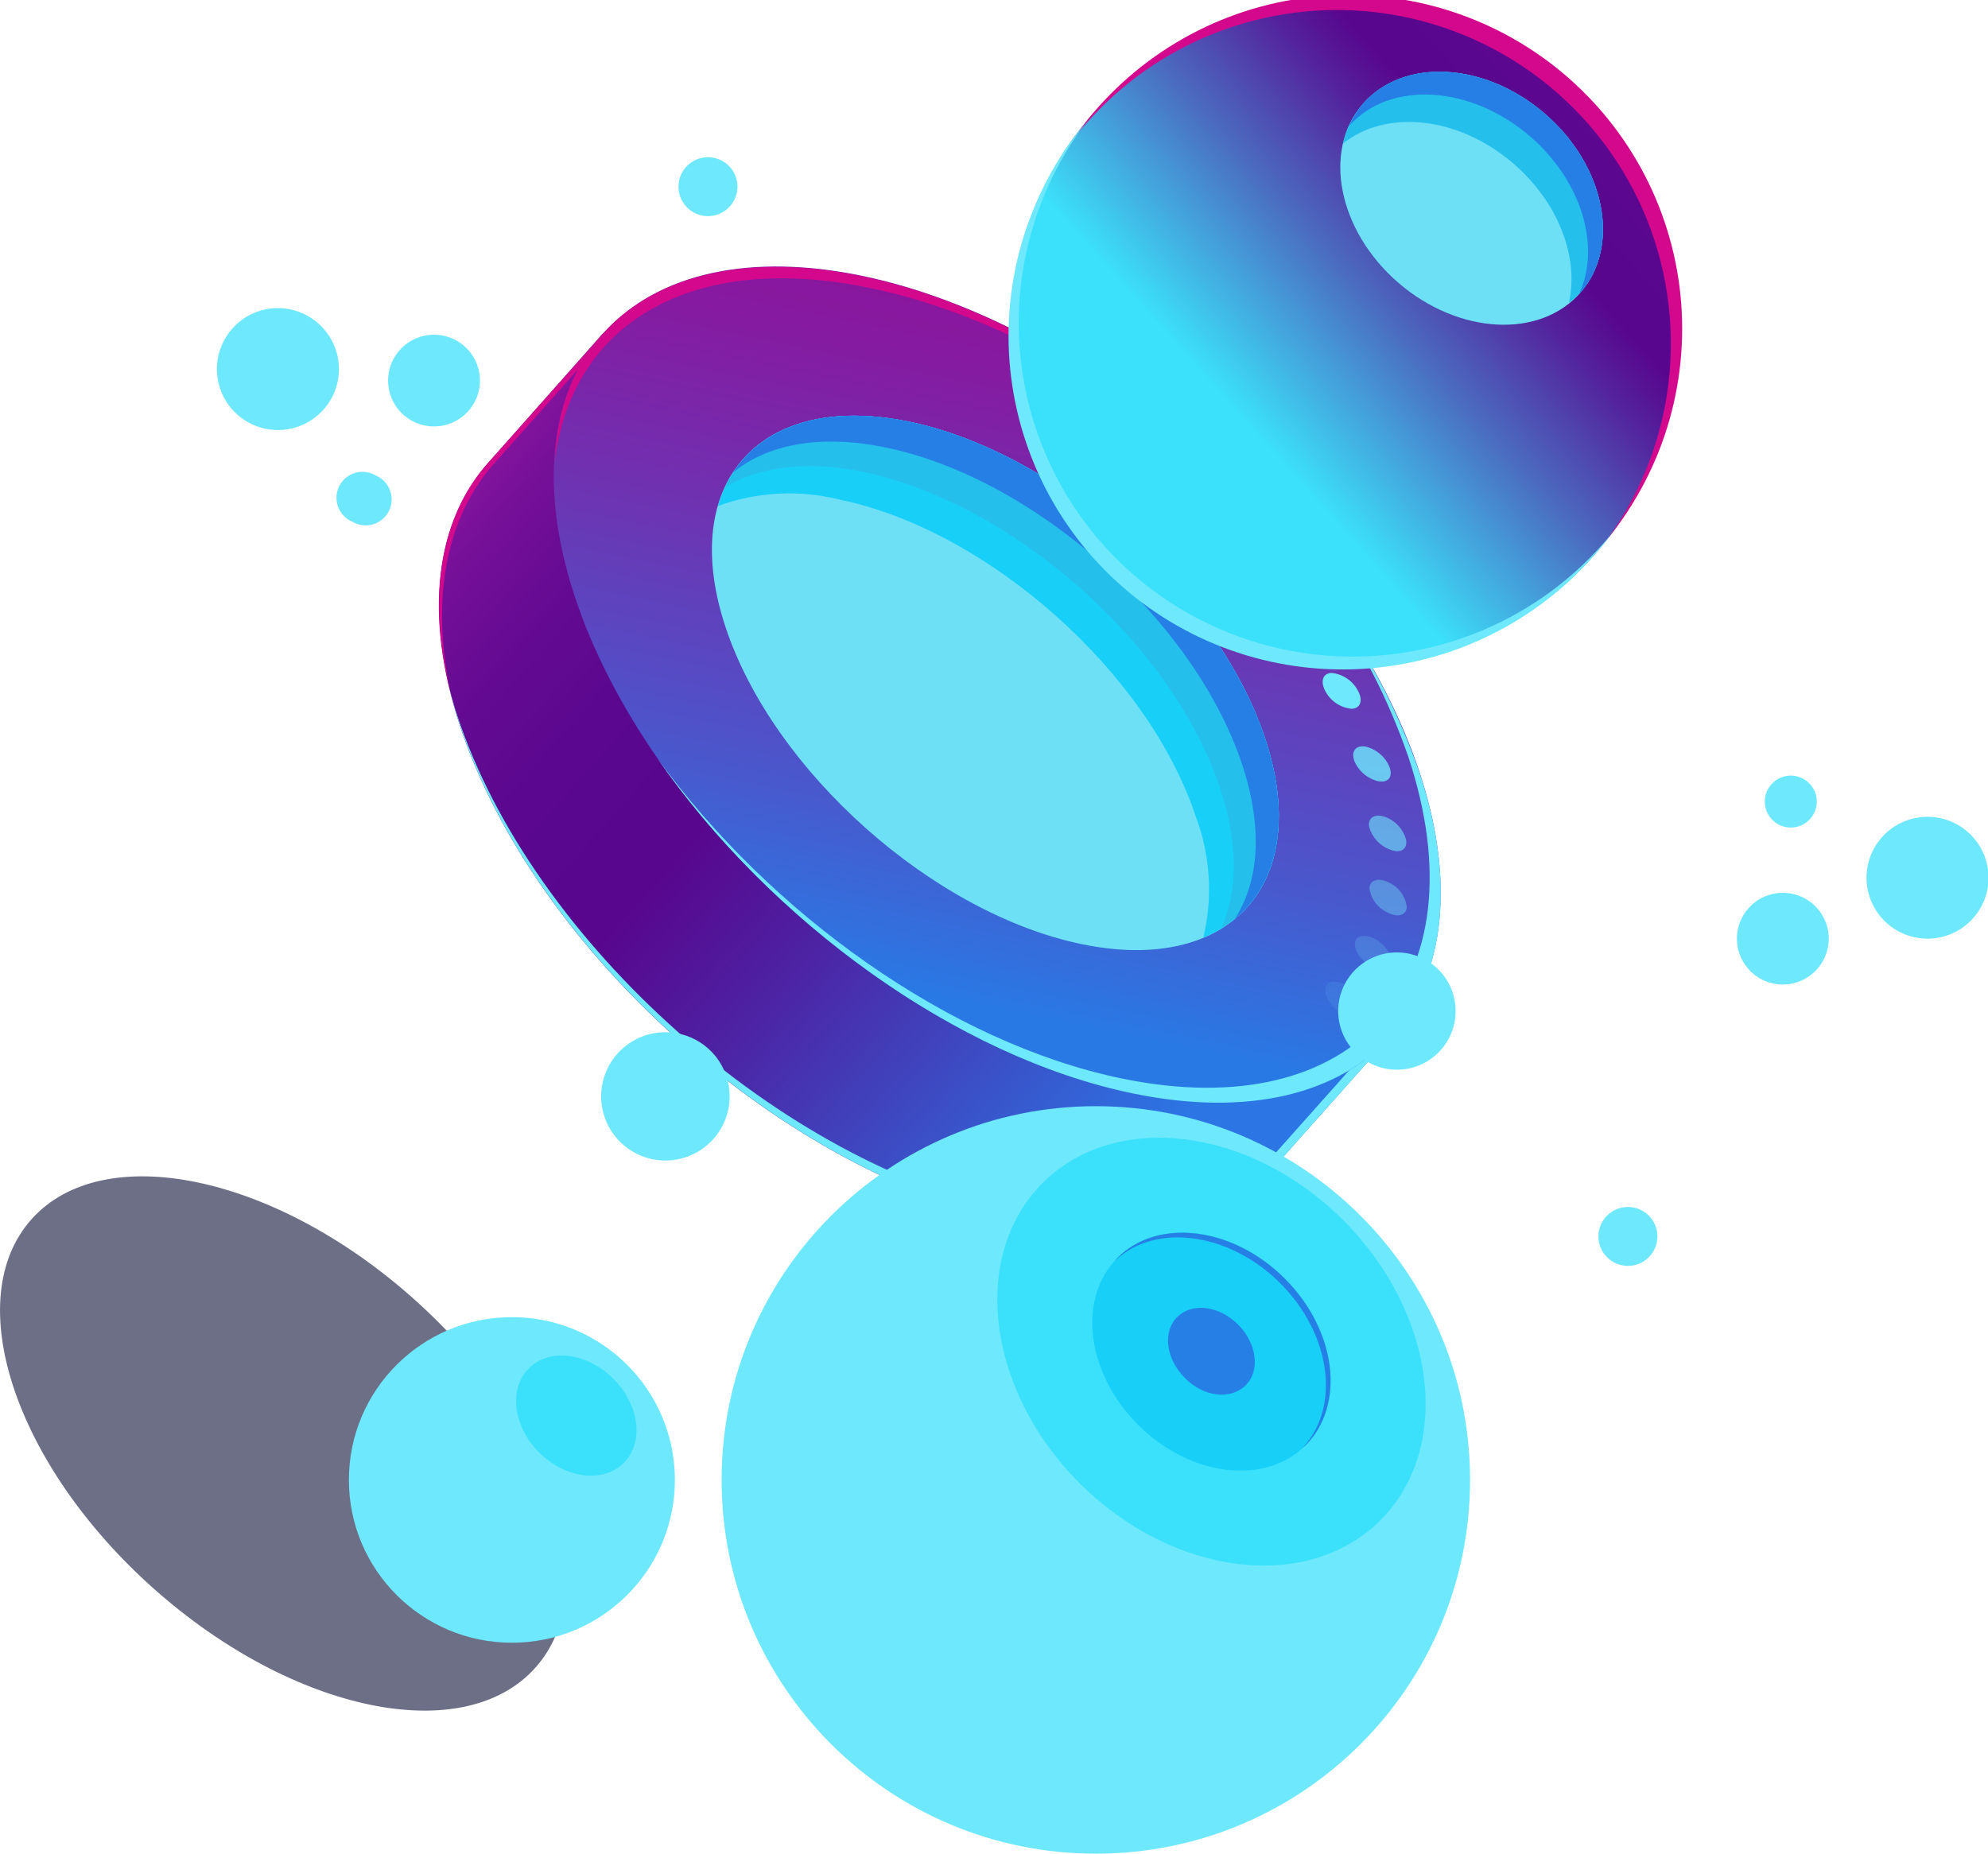<svg width="386" height="360" viewBox="0 0 386 360" fill="none" xmlns="http://www.w3.org/2000/svg">
<g clip-path="url(#clip0_291_1259)">
<path opacity="0.6" d="M103.959 323.868C117.851 308.286 107.208 276.164 80.186 252.122C53.165 228.08 19.998 221.222 6.105 236.804C-7.787 252.386 2.856 284.508 29.878 308.55C56.899 332.592 90.066 339.45 103.959 323.868Z" fill="#0C0F38"/>
<path d="M247.926 226.065L270.184 201.06L256.557 189.014C255.855 184.231 254.735 179.519 253.209 174.931C238.693 131.087 190.201 87.949 144.953 78.595C140.208 77.609 135.385 77.04 130.541 76.897L116.993 64.825L94.761 89.909C84.691 101.196 82.075 119.146 89.347 141.068C103.863 184.912 152.355 228.051 197.629 237.405C220.28 242.055 237.856 237.378 247.926 226.065Z" fill="url(#paint0_linear_291_1259)"/>
<path d="M96.042 89.909L117.777 65.504L117.071 64.877L94.761 89.909C85.737 100.02 82.781 115.488 87.437 134.327C83.514 115.541 86.888 100.125 96.042 89.909Z" fill="#D4088C"/>
<path d="M268.981 199.988L247.429 224.184C237.359 235.523 219.783 240.174 197.133 235.497C151.858 226.143 103.392 183.005 88.85 139.161C88.117 136.94 87.542 134.771 87.019 132.629C87.646 135.372 88.405 138.168 89.347 141.042C103.863 184.886 152.355 228.024 197.629 237.379C220.28 242.056 237.856 237.378 247.926 226.065L270.184 201.06L268.981 199.988Z" fill="#6EE8FC"/>
<path d="M270.191 201.07C291.933 176.684 275.279 126.416 232.994 88.793C190.709 51.17 138.805 40.439 117.063 64.825C95.322 89.211 111.975 139.48 154.26 177.103C196.545 214.725 248.449 225.456 270.191 201.07Z" fill="url(#paint1_linear_291_1259)"/>
<path d="M168.989 55.941C192.006 60.697 215.781 73.918 235.79 91.502C215.65 72.794 191.064 58.554 167.342 53.642C132.058 46.352 108.728 61.768 107.708 89.647C110.898 62.97 134.072 48.651 168.989 55.941Z" fill="#D4088C"/>
<path d="M275.598 150.004C271.357 137.76 265.253 126.241 257.499 115.854C264.26 125.433 269.632 135.918 273.454 147C287.996 190.843 262.992 218.801 217.795 209.447C184.552 202.575 149.635 177.492 127.638 147.287C149.451 178.746 185.598 205.24 219.94 212.347C265.215 221.701 290.141 193.744 275.598 150.004Z" fill="#6EE8FC"/>
<path d="M210.079 183.371C181.152 177.387 150.158 149.821 140.872 121.785C131.587 93.749 147.542 75.904 176.47 81.887C205.398 87.871 236.365 115.436 245.651 143.446C254.936 171.456 239.007 189.328 210.079 183.371Z" fill="#6DE0F6"/>
<path d="M162.974 97.016C191.901 102.999 222.895 130.565 232.181 158.575C235.007 166.092 235.517 174.281 233.645 182.09C246.723 176.682 251.954 162.389 245.651 143.446C236.365 115.436 205.398 87.871 176.47 81.887C156.906 77.837 143.305 84.683 139.408 98.27C146.96 95.504 155.17 95.067 162.974 97.016Z" fill="#18D0F7"/>
<path d="M167.629 91.659C196.662 97.747 227.787 125.208 236.941 153.244C240.524 164.062 240.315 173.363 237.072 180.366C247.534 173.964 251.352 160.639 245.651 143.446C236.365 115.436 205.398 87.871 176.47 81.887C158.71 78.229 145.894 83.559 140.742 94.664C147.333 90.64 156.566 89.36 167.629 91.659Z" fill="#25BFEC"/>
<path d="M171.971 86.904C200.925 92.887 231.893 120.453 241.178 148.463C245.284 160.848 244.448 171.247 239.74 178.485C248.135 171.56 250.829 159.097 245.651 143.446C236.366 115.436 205.398 87.871 176.47 81.887C160.306 78.543 148.248 82.645 142.311 91.79C148.954 86.303 159.207 84.265 171.971 86.904Z" fill="#267FE5"/>
<path d="M263.645 134.092C263.145 133.158 262.423 132.36 261.543 131.768C260.663 131.176 259.652 130.808 258.597 130.695C256.845 130.695 256.296 132.341 257.342 134.249C257.84 135.191 258.564 135.994 259.45 136.587C260.336 137.18 261.355 137.544 262.416 137.646C264.142 137.619 264.718 136.026 263.645 134.092Z" fill="#6EE8FC"/>
<path opacity="0.8" d="M269.792 148.959C269.384 147.977 268.75 147.106 267.941 146.416C267.132 145.725 266.171 145.236 265.136 144.988C263.253 144.674 262.285 145.902 262.965 147.783C263.375 148.761 264.01 149.629 264.819 150.315C265.628 151 266.588 151.485 267.621 151.729C269.635 152.069 270.472 150.814 269.792 148.959Z" fill="#6EE8FC"/>
<path opacity="0.6" d="M273.009 163.069C272.729 162.051 272.207 161.115 271.488 160.342C270.768 159.569 269.872 158.98 268.877 158.627C266.915 157.948 265.529 158.836 265.842 160.587C266.125 161.604 266.647 162.538 267.366 163.311C268.086 164.084 268.98 164.673 269.975 165.028C271.963 165.812 273.323 164.924 273.009 163.069Z" fill="#6EE8FC"/>
<path opacity="0.4" d="M273.14 176.133C273.02 175.114 272.64 174.144 272.035 173.316C271.43 172.487 270.622 171.828 269.687 171.404C267.673 170.385 265.999 170.855 265.895 172.449C266.019 173.466 266.401 174.434 267.006 175.262C267.61 176.089 268.416 176.749 269.347 177.178C271.361 178.275 273.061 177.805 273.14 176.133Z" fill="#6EE8FC"/>
<path opacity="0.2" d="M270.184 187.551C270.655 186.192 269.478 184.024 267.569 182.717C265.659 181.411 263.672 181.463 263.175 182.717C262.678 183.972 263.907 186.245 265.79 187.551C267.673 188.858 269.635 188.936 270.184 187.551Z" fill="#6EE8FC"/>
<path opacity="0.1" d="M263.122 197.402C264.718 197.166 265.058 195.468 263.855 193.587C263.333 192.699 262.593 191.96 261.705 191.439C260.817 190.917 259.81 190.631 258.781 190.608C257.159 190.843 256.845 192.542 258.022 194.423C258.55 195.311 259.295 196.05 260.187 196.571C261.079 197.092 262.089 197.378 263.122 197.402Z" fill="#6EE8FC"/>
<path d="M276.906 127.691C311.642 118.878 332.649 83.604 323.827 48.903C315.006 14.203 279.695 -6.783 244.96 2.03C210.224 10.842 189.216 46.117 198.038 80.817C206.86 115.517 242.17 136.504 276.906 127.691Z" fill="url(#paint2_linear_291_1259)"/>
<path d="M263.07 2.038C274.686 2.662 285.921 6.397 295.595 12.851C305.269 19.305 313.027 28.24 318.056 38.719C323.084 49.199 325.198 60.837 324.175 72.413C323.152 83.989 319.03 95.077 312.242 104.514C317.724 97.726 321.777 89.901 324.159 81.51C326.541 73.119 327.202 64.334 326.104 55.681C325.006 47.028 322.17 38.686 317.767 31.154C313.364 23.622 307.484 17.056 300.48 11.849C293.476 6.641 285.492 2.9 277.005 0.85C268.519 -1.201 259.706 -1.519 251.094 -0.086C242.482 1.347 234.248 4.503 226.885 9.192C219.523 13.88 213.184 20.005 208.249 27.2C214.658 18.878 222.998 12.239 232.549 7.855C242.099 3.472 252.574 1.475 263.07 2.038Z" fill="#D4088C"/>
<path d="M312.87 103.704C302.109 116.872 286.597 125.287 269.682 127.132C252.766 128.977 235.802 124.106 222.45 113.569C209.098 103.031 200.427 87.673 198.308 70.806C196.19 53.94 200.793 36.917 211.126 23.411C205.515 30.049 201.298 37.746 198.725 46.044C196.152 54.343 195.276 63.073 196.148 71.717C197.021 80.361 199.624 88.741 203.804 96.359C207.983 103.977 213.653 110.678 220.477 116.063C227.301 121.449 235.139 125.408 243.526 127.706C251.912 130.005 260.676 130.595 269.295 129.442C277.914 128.289 286.214 125.416 293.699 120.995C301.185 116.573 307.704 110.693 312.87 103.704Z" fill="#6EE8FC"/>
<path d="M271.518 54.922C259.827 44.811 256.714 29.29 264.587 20.224C272.46 11.157 288.258 11.993 299.949 22.079C311.64 32.164 314.753 47.711 306.906 56.778C299.06 65.844 283.21 65.008 271.518 54.922Z" fill="#6DE0F6"/>
<path d="M293.855 31.772C302.695 39.402 306.592 50.062 304.631 58.789C305.45 58.19 306.211 57.517 306.906 56.778C314.753 47.711 311.64 32.164 299.949 22.079C288.258 11.993 272.434 11.157 264.587 20.224C262.691 22.415 261.377 25.047 260.768 27.879C269.112 21.164 283.183 22.549 293.855 31.772Z" fill="#25BFEC"/>
<path d="M297.098 26.494C307.142 35.169 310.804 47.815 306.671 56.96L306.906 56.778C314.753 47.711 311.64 32.164 299.949 22.079C288.258 11.993 272.434 11.157 264.587 20.224C263.508 21.486 262.626 22.904 261.972 24.43C269.87 15.599 285.511 16.487 297.098 26.494Z" fill="#267FE5"/>
<path d="M271.231 207.749C268.975 207.749 266.77 207.08 264.895 205.829C263.02 204.577 261.558 202.798 260.695 200.716C259.832 198.634 259.606 196.344 260.046 194.134C260.486 191.924 261.572 189.894 263.167 188.301C264.762 186.708 266.794 185.623 269.006 185.183C271.218 184.744 273.511 184.969 275.595 185.832C277.678 186.694 279.459 188.154 280.712 190.027C281.965 191.901 282.634 194.103 282.634 196.357C282.634 199.378 281.433 202.276 279.294 204.412C277.156 206.548 274.255 207.749 271.231 207.749Z" fill="#6EE8FC"/>
<path d="M316.087 245.844C319.25 245.844 321.815 243.282 321.815 240.122C321.815 236.962 319.25 234.4 316.087 234.4C312.923 234.4 310.359 236.962 310.359 240.122C310.359 243.282 312.923 245.844 316.087 245.844Z" fill="#6EE8FC"/>
<path d="M374.256 182.299C371.913 182.299 369.622 181.605 367.674 180.304C365.725 179.004 364.207 177.155 363.31 174.993C362.413 172.83 362.178 170.45 362.636 168.154C363.093 165.858 364.221 163.749 365.878 162.093C367.535 160.438 369.646 159.311 371.945 158.854C374.243 158.397 376.625 158.632 378.79 159.528C380.955 160.424 382.806 161.941 384.108 163.887C385.41 165.834 386.105 168.122 386.105 170.463C386.105 173.602 384.856 176.613 382.634 178.832C380.412 181.052 377.399 182.299 374.256 182.299Z" fill="#6EE8FC"/>
<path d="M347.709 160.717C346.709 160.717 345.732 160.421 344.901 159.865C344.071 159.31 343.424 158.521 343.042 157.598C342.661 156.675 342.563 155.66 342.76 154.681C342.956 153.702 343.44 152.803 344.148 152.099C344.857 151.395 345.759 150.917 346.74 150.725C347.721 150.534 348.737 150.637 349.659 151.023C350.58 151.409 351.367 152.059 351.919 152.892C352.47 153.724 352.762 154.702 352.757 155.7C352.75 157.033 352.215 158.309 351.269 159.249C350.323 160.189 349.043 160.717 347.709 160.717Z" fill="#6EE8FC"/>
<path d="M346.166 191.209C344.402 191.209 342.677 190.687 341.21 189.708C339.744 188.729 338.601 187.337 337.925 185.709C337.25 184.081 337.074 182.289 337.418 180.561C337.762 178.833 338.612 177.245 339.859 175.999C341.106 174.753 342.695 173.904 344.426 173.561C346.156 173.217 347.949 173.393 349.579 174.068C351.208 174.742 352.601 175.884 353.581 177.349C354.561 178.814 355.084 180.537 355.084 182.299C355.078 184.66 354.136 186.922 352.465 188.592C350.793 190.261 348.529 191.202 346.166 191.209Z" fill="#6EE8FC"/>
<path d="M212.773 360C252.902 360 285.433 327.502 285.433 287.415C285.433 247.327 252.902 214.829 212.773 214.829C172.645 214.829 140.114 247.327 140.114 287.415C140.114 327.502 172.645 360 212.773 360Z" fill="#6EE8FC"/>
<path d="M209.635 288.068C191.535 269.961 188.318 243.884 202.442 229.749C216.566 215.613 242.695 218.879 260.794 236.96C278.894 255.041 282.137 281.144 268.013 295.253C253.89 309.363 227.787 306.149 209.635 288.068Z" fill="#3BE1FA"/>
<path d="M220.986 276.728C210.916 266.669 209.112 252.141 216.984 244.276C224.857 236.412 239.373 238.241 249.443 248.3C259.513 258.36 261.318 272.887 253.471 280.726C245.624 288.564 231.056 286.788 220.986 276.728Z" fill="#18D0F7"/>
<path d="M249.443 248.3C239.373 238.241 224.831 236.438 216.984 244.276C216.827 244.433 216.697 244.616 216.566 244.773C224.413 237.431 238.667 239.312 248.554 249.189C258.441 259.065 260.324 273.201 252.974 281.144L253.471 280.726C261.318 272.809 259.513 258.36 249.443 248.3Z" fill="#267FE5"/>
<path d="M230.036 267.583C226.374 263.925 225.694 258.621 228.571 255.773C231.448 252.925 236.732 253.552 240.393 257.236C244.055 260.92 244.735 266.198 241.858 269.046C238.981 271.894 233.698 271.372 230.036 267.583Z" fill="#267FE5"/>
<path d="M99.39 319.03C116.869 319.03 131.038 304.876 131.038 287.415C131.038 269.954 116.869 255.799 99.39 255.799C81.911 255.799 67.742 269.954 67.742 287.415C67.742 304.876 81.911 319.03 99.39 319.03Z" fill="#6EE8FC"/>
<path d="M138.022 221.727C136.278 223.473 134.055 224.662 131.634 225.144C129.213 225.627 126.704 225.381 124.423 224.439C122.142 223.496 120.192 221.899 118.82 219.849C117.448 217.799 116.716 215.388 116.716 212.922C116.716 210.456 117.448 208.046 118.82 205.996C120.192 203.946 122.142 202.348 124.423 201.405C126.704 200.463 129.213 200.217 131.634 200.7C134.055 201.182 136.278 202.372 138.022 204.117C140.357 206.453 141.668 209.62 141.668 212.922C141.668 216.224 140.357 219.391 138.022 221.727Z" fill="#6EE8FC"/>
<path d="M104.7 282.111C99.626 277.042 98.71 269.699 102.686 265.728C106.661 261.756 113.985 262.671 119.085 267.766C124.185 272.861 125.075 280.177 121.099 284.122C117.123 288.068 109.8 287.18 104.7 282.111Z" fill="#3BE1FA"/>
<path d="M140.192 31.224C141.182 31.76 141.991 32.575 142.519 33.568C143.048 34.56 143.272 35.687 143.163 36.806C143.054 37.925 142.618 38.987 141.909 39.86C141.199 40.733 140.248 41.378 139.174 41.714C138.1 42.05 136.951 42.063 135.87 41.75C134.789 41.438 133.824 40.814 133.095 39.957C132.367 39.1 131.907 38.048 131.774 36.931C131.641 35.815 131.84 34.684 132.346 33.68C132.691 32.995 133.17 32.388 133.754 31.892C134.339 31.396 135.017 31.022 135.749 30.793C136.481 30.564 137.251 30.484 138.014 30.558C138.778 30.632 139.518 30.858 140.192 31.224Z" fill="#6EE8FC"/>
<path d="M59.399 61.167C61.482 62.242 63.199 63.909 64.333 65.959C65.467 68.008 65.966 70.348 65.769 72.681C65.571 75.015 64.685 77.237 63.223 79.068C61.761 80.898 59.788 82.254 57.554 82.963C55.32 83.673 52.925 83.705 50.673 83.055C48.421 82.405 46.413 81.102 44.902 79.311C43.392 77.52 42.447 75.322 42.187 72.995C41.928 70.667 42.365 68.315 43.444 66.236C44.157 64.855 45.135 63.628 46.324 62.626C47.512 61.623 48.886 60.865 50.368 60.394C51.85 59.923 53.411 59.749 54.961 59.882C56.51 60.014 58.018 60.451 59.399 61.167Z" fill="#6EE8FC"/>
<path d="M72.999 92.365C73.635 92.639 74.206 93.042 74.679 93.547C75.152 94.052 75.516 94.648 75.748 95.3C75.98 95.951 76.076 96.643 76.029 97.333C75.982 98.023 75.794 98.696 75.476 99.31C75.158 99.924 74.717 100.466 74.18 100.902C73.643 101.339 73.022 101.661 72.356 101.847C71.689 102.034 70.992 102.082 70.306 101.988C69.62 101.894 68.961 101.66 68.37 101.301C67.735 101.026 67.163 100.623 66.69 100.118C66.218 99.614 65.854 99.017 65.621 98.366C65.389 97.714 65.294 97.022 65.34 96.332C65.387 95.642 65.576 94.97 65.894 94.356C66.212 93.742 66.653 93.199 67.19 92.763C67.726 92.326 68.347 92.005 69.014 91.818C69.68 91.631 70.378 91.583 71.064 91.677C71.749 91.772 72.408 92.005 72.999 92.365Z" fill="#6EE8FC"/>
<path d="M88.379 66.001C89.944 66.813 91.233 68.07 92.083 69.613C92.934 71.156 93.307 72.917 93.156 74.672C93.005 76.427 92.336 78.098 91.235 79.474C90.133 80.85 88.648 81.868 86.968 82.401C85.287 82.934 83.486 82.957 81.792 82.468C80.098 81.978 78.587 80.998 77.45 79.651C76.314 78.305 75.602 76.651 75.406 74.901C75.21 73.15 75.537 71.38 76.347 69.816C76.886 68.775 77.625 67.851 78.521 67.097C79.417 66.342 80.454 65.771 81.571 65.416C82.689 65.062 83.865 64.931 85.033 65.032C86.201 65.132 87.338 65.461 88.379 66.001Z" fill="#6EE8FC"/>
</g>
<defs>
<linearGradient id="paint0_linear_291_1259" x1="75.6" y1="80.254" x2="229.234" y2="217.64" gradientUnits="userSpaceOnUse">
<stop stop-color="#A31FA9"/>
<stop offset="0.07" stop-color="#8B17A0"/>
<stop offset="0.15" stop-color="#740F98"/>
<stop offset="0.24" stop-color="#640A92"/>
<stop offset="0.34" stop-color="#5B078F"/>
<stop offset="0.48" stop-color="#58068E"/>
<stop offset="0.63" stop-color="#4D22A3"/>
<stop offset="0.94" stop-color="#3168DA"/>
<stop offset="1" stop-color="#2C75E4"/>
</linearGradient>
<linearGradient id="paint1_linear_291_1259" x1="150.596" y1="38.905" x2="120.962" y2="180.859" gradientUnits="userSpaceOnUse">
<stop stop-color="#8D139B"/>
<stop offset="0.17" stop-color="#851BA1"/>
<stop offset="0.43" stop-color="#6E33B2"/>
<stop offset="0.76" stop-color="#4958CD"/>
<stop offset="1" stop-color="#2979E4"/>
</linearGradient>
<linearGradient id="paint2_linear_291_1259" x1="339.292" y1="-3.207" x2="242.636" y2="83.387" gradientUnits="userSpaceOnUse">
<stop stop-color="#A31FA9"/>
<stop offset="0.07" stop-color="#8B17A0"/>
<stop offset="0.15" stop-color="#740F98"/>
<stop offset="0.24" stop-color="#640A92"/>
<stop offset="0.34" stop-color="#5B078F"/>
<stop offset="0.48" stop-color="#58068E"/>
<stop offset="0.56" stop-color="#54229C"/>
<stop offset="0.73" stop-color="#4B69BF"/>
<stop offset="0.98" stop-color="#3CD9F6"/>
<stop offset="1" stop-color="#3BE1FA"/>
</linearGradient>
<clipPath id="clip0_291_1259">
<rect width="386" height="360" fill="white"/>
</clipPath>
</defs>
</svg>
